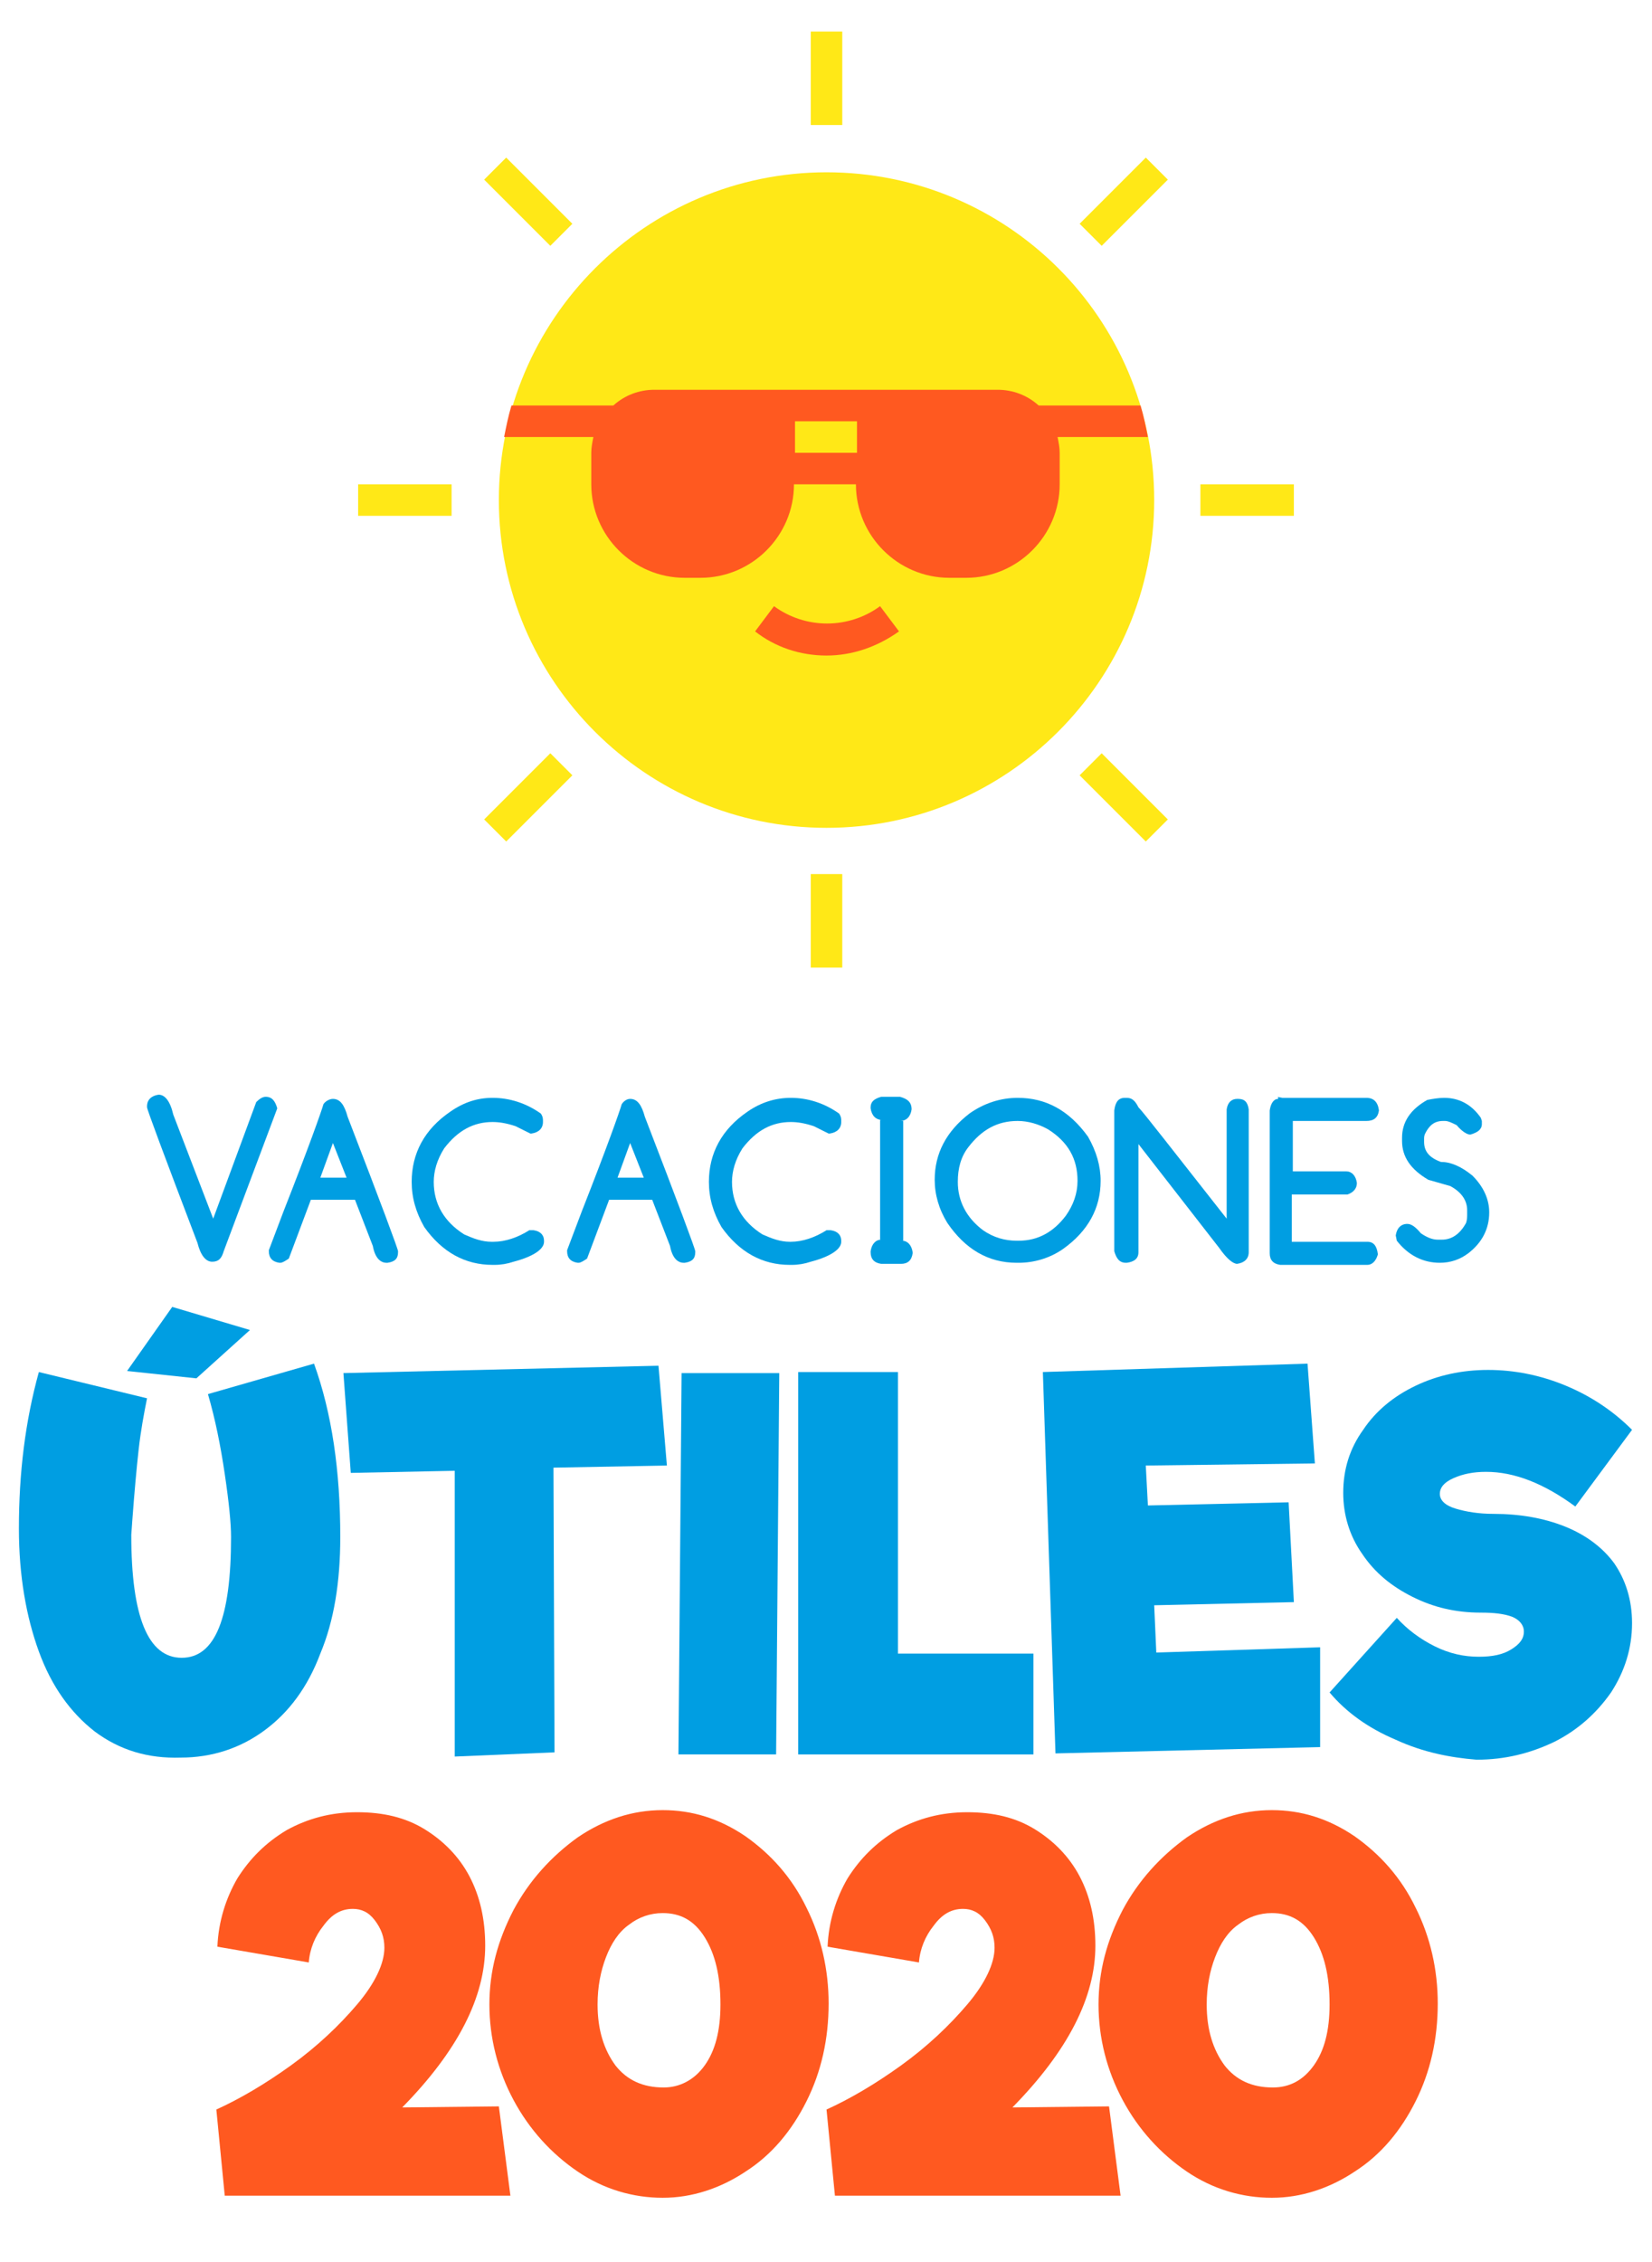 <?xml version="1.0" encoding="utf-8"?>
<!-- Generator: Adobe Illustrator 18.0.0, SVG Export Plug-In . SVG Version: 6.00 Build 0)  -->
<!DOCTYPE svg PUBLIC "-//W3C//DTD SVG 1.1//EN" "http://www.w3.org/Graphics/SVG/1.1/DTD/svg11.dtd">
<svg version="1.1" id="Capa_1" xmlns="http://www.w3.org/2000/svg" xmlns:xlink="http://www.w3.org/1999/xlink" x="0px" y="0px"
	 viewBox="0 0 157.3 215.3" enable-background="new 0 0 157.3 215.3" xml:space="preserve">
<g>
	<g>
		<g>
			<path fill="#009EE2" d="M9,164.8c-2.3-1.8-4.1-4.3-5.3-7.6c-1.2-3.3-1.9-7.2-1.9-11.7c0-5.3,0.6-10.2,1.9-14.9l10.3,2.5
				c-0.3,1.5-0.6,3.1-0.8,4.9c-0.2,1.8-0.4,4-0.6,6.7l-0.1,1.4c0,7.8,1.6,11.7,4.8,11.7c3.2,0,4.7-3.8,4.7-11.5c0-1.3-0.2-3.3-0.6-6
				c-0.4-2.7-0.9-5.2-1.6-7.6l10.1-2.9c1.7,4.7,2.5,10.2,2.5,16.5c0,4.3-0.6,8-1.9,11.1c-1.2,3.2-3,5.6-5.3,7.3
				c-2.3,1.7-5,2.6-8,2.6C14.1,167.4,11.4,166.6,9,164.8z M12.1,130.5l4.3-6.1l7.4,2.2l-5.1,4.6L12.1,130.5z"/>
			<path fill="#009EE2" d="M52.7,139.7l0.1,27.1l-9.5,0.4L43.3,140l-9.9,0.2l-0.7-9.5l30-0.7l0.8,9.5L52.7,139.7z"/>
			<path fill="#009EE2" d="M64.9,130.7h9.3L73.9,167h-9.3L64.9,130.7z"/>
			<path fill="#009EE2" d="M98.4,157.5v9.5H76v-36.4h9.5v26.8H98.4z"/>
			<path fill="#009EE2" d="M125.7,156.8v9.5l-25.2,0.6l-1.2-36.3l25.2-0.8l0.7,9.5l-16.1,0.2l0.2,3.8l13.4-0.3l0.5,9.5l-13.3,0.3
				l0.2,4.5L125.7,156.8z"/>
			<path fill="#009EE2" d="M132.9,165.6c-2.6-1.1-4.7-2.6-6.3-4.5l6.4-7.1c1,1.1,2.2,2,3.6,2.7c1.4,0.7,2.8,1,4.2,1
				c1.3,0,2.3-0.2,3.1-0.7c0.8-0.5,1.2-1,1.2-1.7c0-0.6-0.4-1.1-1.1-1.4c-0.8-0.3-1.8-0.4-3-0.4c-2.4,0-4.5-0.5-6.5-1.5
				c-2-1-3.6-2.3-4.8-4.1c-1.2-1.7-1.8-3.7-1.8-5.8c0-2.2,0.6-4.2,1.9-6c1.2-1.8,2.9-3.2,5-4.2s4.4-1.5,6.9-1.5c2.5,0,5,0.5,7.4,1.5
				c2.4,1,4.5,2.4,6.3,4.2l-5.4,7.3c-3-2.2-5.8-3.3-8.5-3.3c-1.2,0-2.2,0.2-3.1,0.6c-0.9,0.4-1.3,0.9-1.3,1.5c0,0.6,0.5,1.1,1.5,1.4
				c1,0.3,2.2,0.5,3.6,0.5c2.5,0,4.8,0.4,6.8,1.2c2,0.8,3.6,2,4.7,3.5c1.1,1.6,1.7,3.5,1.7,5.7c0,2.4-0.7,4.6-2,6.6
				c-1.4,2-3.2,3.6-5.4,4.7c-2.3,1.1-4.7,1.7-7.4,1.7C138.1,167.3,135.5,166.8,132.9,165.6z"/>
			<path fill="#FF5920" d="M48.6,209l-27.2,0l-0.8-8.2c2.2-1,4.6-2.4,7.1-4.2c2.5-1.8,4.6-3.8,6.3-5.8c1.7-2,2.6-3.9,2.6-5.4
				c0-1-0.3-1.8-0.9-2.6c-0.6-0.8-1.3-1.1-2.1-1.1c-1.1,0-2,0.5-2.8,1.6c-0.8,1-1.3,2.2-1.4,3.5l-8.7-1.5c0.1-2.4,0.8-4.6,1.9-6.5
				c1.2-1.9,2.7-3.4,4.7-4.6c2-1.1,4.2-1.7,6.7-1.7c2.5,0,4.6,0.5,6.4,1.6c1.8,1.1,3.3,2.6,4.3,4.5c1,1.9,1.5,4.1,1.5,6.6
				c0,4.9-2.6,10-7.9,15.4l9.2-0.1L48.6,209z"/>
			<path fill="#FF5920" d="M55,206.7c-2.5-1.7-4.6-4-6.1-6.8c-1.5-2.8-2.3-5.9-2.3-9.1c0-3.2,0.8-6.1,2.3-9c1.5-2.8,3.6-5.1,6.1-6.9
				c2.5-1.7,5.2-2.6,8.1-2.6c2.8,0,5.4,0.8,7.9,2.5c2.4,1.7,4.4,3.9,5.8,6.8c1.4,2.8,2.1,5.9,2.1,9.1c0,3.4-0.7,6.5-2.1,9.3
				c-1.4,2.8-3.3,5.1-5.8,6.7c-2.4,1.6-5.1,2.5-7.9,2.5S57.5,208.4,55,206.7z M67.1,196.6c1-1.4,1.5-3.3,1.5-5.8
				c0-2.7-0.5-4.8-1.5-6.4c-1-1.6-2.3-2.3-4-2.3c-1.2,0-2.3,0.4-3.2,1.1c-1,0.7-1.7,1.8-2.2,3.1c-0.5,1.3-0.8,2.8-0.8,4.5
				c0,2.4,0.6,4.3,1.7,5.8c1.1,1.4,2.6,2.1,4.6,2.1C64.7,198.7,66.1,198,67.1,196.6z"/>
			<path fill="#FF5920" d="M106.7,209l-27.2,0l-0.8-8.2c2.2-1,4.6-2.4,7.1-4.2c2.5-1.8,4.6-3.8,6.3-5.8c1.7-2,2.6-3.9,2.6-5.4
				c0-1-0.3-1.8-0.9-2.6c-0.6-0.8-1.3-1.1-2.1-1.1c-1.1,0-2,0.5-2.8,1.6c-0.8,1-1.3,2.2-1.4,3.5l-8.7-1.5c0.1-2.4,0.8-4.6,1.9-6.5
				c1.2-1.9,2.7-3.4,4.7-4.6c2-1.1,4.2-1.7,6.7-1.7c2.5,0,4.6,0.5,6.4,1.6c1.8,1.1,3.3,2.6,4.3,4.5c1,1.9,1.5,4.1,1.5,6.6
				c0,4.9-2.6,10-7.9,15.4l9.2-0.1L106.7,209z"/>
			<path fill="#FF5920" d="M113,206.7c-2.5-1.7-4.6-4-6.1-6.8c-1.5-2.8-2.3-5.9-2.3-9.1c0-3.2,0.8-6.1,2.3-9
				c1.5-2.8,3.6-5.1,6.1-6.9c2.5-1.7,5.2-2.6,8.1-2.6c2.8,0,5.4,0.8,7.9,2.5c2.4,1.7,4.4,3.9,5.8,6.8c1.4,2.8,2.1,5.9,2.1,9.1
				c0,3.4-0.7,6.5-2.1,9.3c-1.4,2.8-3.3,5.1-5.8,6.7c-2.4,1.6-5.1,2.5-7.9,2.5S115.5,208.4,113,206.7z M125.1,196.6
				c1-1.4,1.5-3.3,1.5-5.8c0-2.7-0.5-4.8-1.5-6.4c-1-1.6-2.3-2.3-4-2.3c-1.2,0-2.3,0.4-3.2,1.1c-1,0.7-1.7,1.8-2.2,3.1
				c-0.5,1.3-0.8,2.8-0.8,4.5c0,2.4,0.6,4.3,1.7,5.8c1.1,1.4,2.6,2.1,4.6,2.1C122.8,198.7,124.1,198,125.1,196.6z"/>
		</g>
	</g>
	<g>
		<g>
			<path fill="#009EE2" d="M20.3,116l4.1-11.1c0.3-0.3,0.6-0.5,0.9-0.5h0c0.6,0,0.9,0.4,1.1,1.1l-5.1,13.6c-0.2,0.7-0.5,1-1.1,1h0
				c-0.6,0-1.1-0.6-1.4-1.8c-3.2-8.4-4.8-12.7-4.8-12.9v-0.1c0-0.6,0.4-1,1.1-1.1c0.6,0,1.1,0.6,1.4,1.9L20.3,116z"/>
			<path fill="#009EE2" d="M31.7,104.6c0.7,0,1.1,0.6,1.4,1.7c3.2,8.3,4.8,12.6,4.8,12.8v0.1c0,0.6-0.3,0.9-1,1h-0.1
				c-0.6,0-1.1-0.5-1.3-1.6l-1.7-4.4h-4.2l-2.1,5.6c-0.3,0.2-0.6,0.4-0.8,0.4h-0.1c-0.7-0.1-1-0.5-1-1.1v-0.1l1.4-3.7
				c2.4-6.1,3.6-9.5,3.8-10.2C31,104.8,31.4,104.6,31.7,104.6z M33,112.1l-1.3-3.3l-1.2,3.3H33z"/>
			<path fill="#009EE2" d="M46.9,104.5c1.6,0,3.2,0.5,4.6,1.5c0.2,0.3,0.2,0.5,0.2,0.7v0.1c0,0.6-0.4,1-1.1,1.1h-0.1l-1.4-0.7
				c-0.9-0.3-1.6-0.4-2.2-0.4c-1.8,0-3.3,0.8-4.6,2.5c-0.7,1.1-1,2.2-1,3.2c0,2.1,1,3.8,2.9,5c0.9,0.4,1.7,0.7,2.6,0.7H47
				c1.1,0,2.3-0.4,3.4-1.1h0.4c0.7,0.1,1,0.5,1,1v0.1c0,0.7-1,1.4-2.9,1.9c-0.6,0.2-1.2,0.3-1.8,0.3h-0.2c-2.6,0-4.8-1.2-6.5-3.6
				c-0.8-1.4-1.2-2.8-1.2-4.3c0-2.7,1.2-5,3.7-6.7C44.2,104.9,45.5,104.5,46.9,104.5z"/>
			<path fill="#009EE2" d="M60,104.6c0.7,0,1.1,0.6,1.4,1.7c3.2,8.3,4.8,12.6,4.8,12.8v0.1c0,0.6-0.3,0.9-1,1h-0.1
				c-0.6,0-1.1-0.5-1.3-1.6l-1.7-4.4H58l-2.1,5.6c-0.3,0.2-0.6,0.4-0.8,0.4h-0.1c-0.7-0.1-1-0.5-1-1.1v-0.1l1.4-3.7
				c2.4-6.1,3.6-9.5,3.8-10.2C59.4,104.8,59.7,104.6,60,104.6z M61.3,112.1l-1.3-3.3l-1.2,3.3H61.3z"/>
			<path fill="#009EE2" d="M75.3,104.5c1.6,0,3.2,0.5,4.6,1.5c0.2,0.3,0.2,0.5,0.2,0.7v0.1c0,0.6-0.4,1-1.1,1.1h-0.1l-1.4-0.7
				c-0.9-0.3-1.6-0.4-2.2-0.4c-1.8,0-3.3,0.8-4.6,2.5c-0.7,1.1-1,2.2-1,3.2c0,2.1,1,3.8,2.9,5c0.9,0.4,1.7,0.7,2.6,0.7h0.1
				c1.1,0,2.3-0.4,3.4-1.1h0.4c0.7,0.1,1,0.5,1,1v0.1c0,0.7-1,1.4-2.9,1.9c-0.6,0.2-1.2,0.3-1.8,0.3h-0.2c-2.6,0-4.8-1.2-6.5-3.6
				c-0.8-1.4-1.2-2.8-1.2-4.3c0-2.7,1.2-5,3.7-6.7C72.5,104.9,73.9,104.5,75.3,104.5z"/>
			<path fill="#009EE2" d="M83.9,104.4l0.2,0h1.4l0.2,0c0.7,0.2,1.1,0.5,1.1,1.2c-0.1,0.7-0.5,1.1-1.1,1.1H86v11.4h-0.1
				c0.5,0,0.9,0.4,1,1.1v0.1c-0.1,0.7-0.5,1-1.1,1h-1.9c-0.7-0.1-1-0.5-1-1.1v-0.1c0.1-0.7,0.5-1.1,1-1.1h-0.1v-11.4H84
				c-0.6,0-1-0.4-1.1-1.1v-0.1C82.9,104.9,83.2,104.6,83.9,104.4z"/>
			<path fill="#009EE2" d="M96.9,104.5c2.7,0,4.9,1.2,6.7,3.7c0.8,1.4,1.2,2.8,1.2,4.2c0,2.6-1.2,4.8-3.6,6.5
				c-1.3,0.9-2.8,1.3-4.2,1.3h-0.2c-2.7,0-4.9-1.3-6.6-3.8c-0.8-1.3-1.2-2.7-1.2-4.1c0-2.5,1.1-4.6,3.3-6.3
				C93.7,105,95.3,104.5,96.9,104.5z M91.2,112.5c0,1.8,0.8,3.4,2.4,4.6c1,0.7,2.1,1,3.2,1H97c1.8,0,3.3-0.8,4.5-2.4
				c0.7-1,1.1-2.1,1.1-3.3c0-2.1-0.9-3.7-2.8-4.9c-0.9-0.5-1.9-0.8-2.9-0.8c-1.9,0-3.4,0.8-4.7,2.5
				C91.5,110.1,91.2,111.2,91.2,112.5z"/>
			<path fill="#009EE2" d="M116.8,116v-10.4c0.1-0.7,0.5-1,1-1h0.1c0.6,0,0.9,0.3,1,1v13.6c0,0.6-0.4,1-1.1,1.1
				c-0.4,0-1-0.5-1.7-1.5l-7.7-9.9v10.3c0,0.6-0.4,0.9-1.1,1h-0.1c-0.6,0-0.9-0.4-1.1-1.1v-13.4c0.1-0.8,0.4-1.2,1-1.2h0.2
				c0.5,0,0.8,0.3,1.1,0.9C108.9,105.9,111.6,109.4,116.8,116z"/>
			<path fill="#009EE2" d="M121.6,104.4l0.5,0.1h7.8l0.2,0c0.7,0,1.1,0.4,1.2,1.2c-0.1,0.7-0.5,1-1.2,1h-7v4.8h4.5l0.6,0
				c0.5,0,0.9,0.4,1,1.1c0,0.5-0.3,0.9-0.9,1.1l-0.9,0H123v4.5h7.2c0.6,0,0.9,0.4,1,1.2c-0.2,0.7-0.6,1-1,1h-8.3
				c-0.7-0.1-1-0.5-1-1.1v-13.6c0.1-0.7,0.4-1.1,0.8-1.1V104.4z"/>
			<path fill="#009EE2" d="M137.5,104.5c1.4,0,2.6,0.6,3.5,1.9l0.1,0.3v0.3c0,0.5-0.4,0.8-1.1,1c-0.3,0-0.8-0.3-1.3-0.9
				c-0.4-0.2-0.8-0.4-1.1-0.4h-0.2c-0.8,0-1.3,0.4-1.7,1.2c-0.1,0.2-0.1,0.4-0.1,0.5v0.3c0,0.9,0.5,1.5,1.6,1.9c0.9,0,1.9,0.4,3,1.3
				c1.1,1.1,1.6,2.3,1.6,3.5c0,1.6-0.7,2.9-2,3.9c-0.8,0.6-1.7,0.9-2.7,0.9c-1.6,0-3-0.7-4.1-2.1l-0.1-0.5c0.1-0.7,0.5-1.1,1.1-1.1
				c0.4,0,0.8,0.3,1.3,0.9c0.6,0.4,1.1,0.6,1.6,0.6h0.4c0.9,0,1.7-0.5,2.3-1.6c0.1-0.3,0.1-0.6,0.1-0.8v-0.4c0-0.9-0.5-1.7-1.6-2.3
				l-2.1-0.6c-1.7-1-2.5-2.2-2.5-3.7v-0.3c0-1.5,0.8-2.7,2.4-3.6C136.4,104.6,137,104.5,137.5,104.5z"/>
		</g>
	</g>
	<g>
		<g>
			<g>
				<g>
					<path fill="#FFE817" d="M109.9,47.6c0,17.2-14,31.2-31.2,31.2s-31.2-14-31.2-31.2s14-31.2,31.2-31.2S109.9,30.3,109.9,47.6
						L109.9,47.6z M109.9,47.6"/>
				</g>
			</g>
			<g>
				<rect x="77.2" y="3" fill="#FFE817" width="3" height="8.9"/>
			</g>
			<g>
				<rect x="77.2" y="83.2" fill="#FFE817" width="3" height="8.9"/>
			</g>
			<g>
				<g>
					<path fill="#FFE817" d="M46.1,17.1l2.1-2.1l6.3,6.3l-2.1,2.1L46.1,17.1z M46.1,17.1"/>
				</g>
			</g>
			<g>
				<g>
					<path fill="#FFE817" d="M102.8,73.8l2.1-2.1l6.3,6.3l-2.1,2.1L102.8,73.8z M102.8,73.8"/>
				</g>
			</g>
			<g>
				<rect x="34.1" y="46.1" fill="#FFE817" width="8.9" height="3"/>
			</g>
			<g>
				<rect x="114.3" y="46.1" fill="#FFE817" width="8.9" height="3"/>
			</g>
			<g>
				<g>
					<path fill="#FFE817" d="M46.1,78l6.3-6.3l2.1,2.1l-6.3,6.3L46.1,78z M46.1,78"/>
				</g>
			</g>
			<g>
				<g>
					<path fill="#FFE817" d="M102.8,21.3l6.3-6.3l2.1,2.1l-6.3,6.3L102.8,21.3z M102.8,21.3"/>
				</g>
			</g>
		</g>
	</g>
	<path fill="#FF5920" d="M78.7,62.4c-2.5,0-4.9-0.8-6.8-2.3l1.8-2.4c3,2.2,7.1,2.2,10.1,0l1.8,2.4C83.5,61.6,81.1,62.4,78.7,62.4
		L78.7,62.4z M78.7,62.4"/>
	<path fill="#FF5920" d="M109.3,41.6c-0.2-1-0.4-2-0.7-3h-9.7c-1.1-1-2.5-1.5-3.9-1.5H62.3c-1.4,0-2.8,0.5-3.9,1.5h-9.7
		c-0.3,1-0.5,2-0.7,3h8.5c-0.1,0.5-0.2,1-0.2,1.5v3c0,4.9,4,8.9,8.9,8.9h1.5c4.9,0,8.9-4,8.9-8.9h5.9c0,4.9,4,8.9,8.9,8.9H92
		c4.9,0,8.9-4,8.9-8.9v-3c0-0.5-0.1-1-0.2-1.5H109.3z M75.7,43.1v-3h5.9v3H75.7z M75.7,43.1"/>
</g>
</svg>

